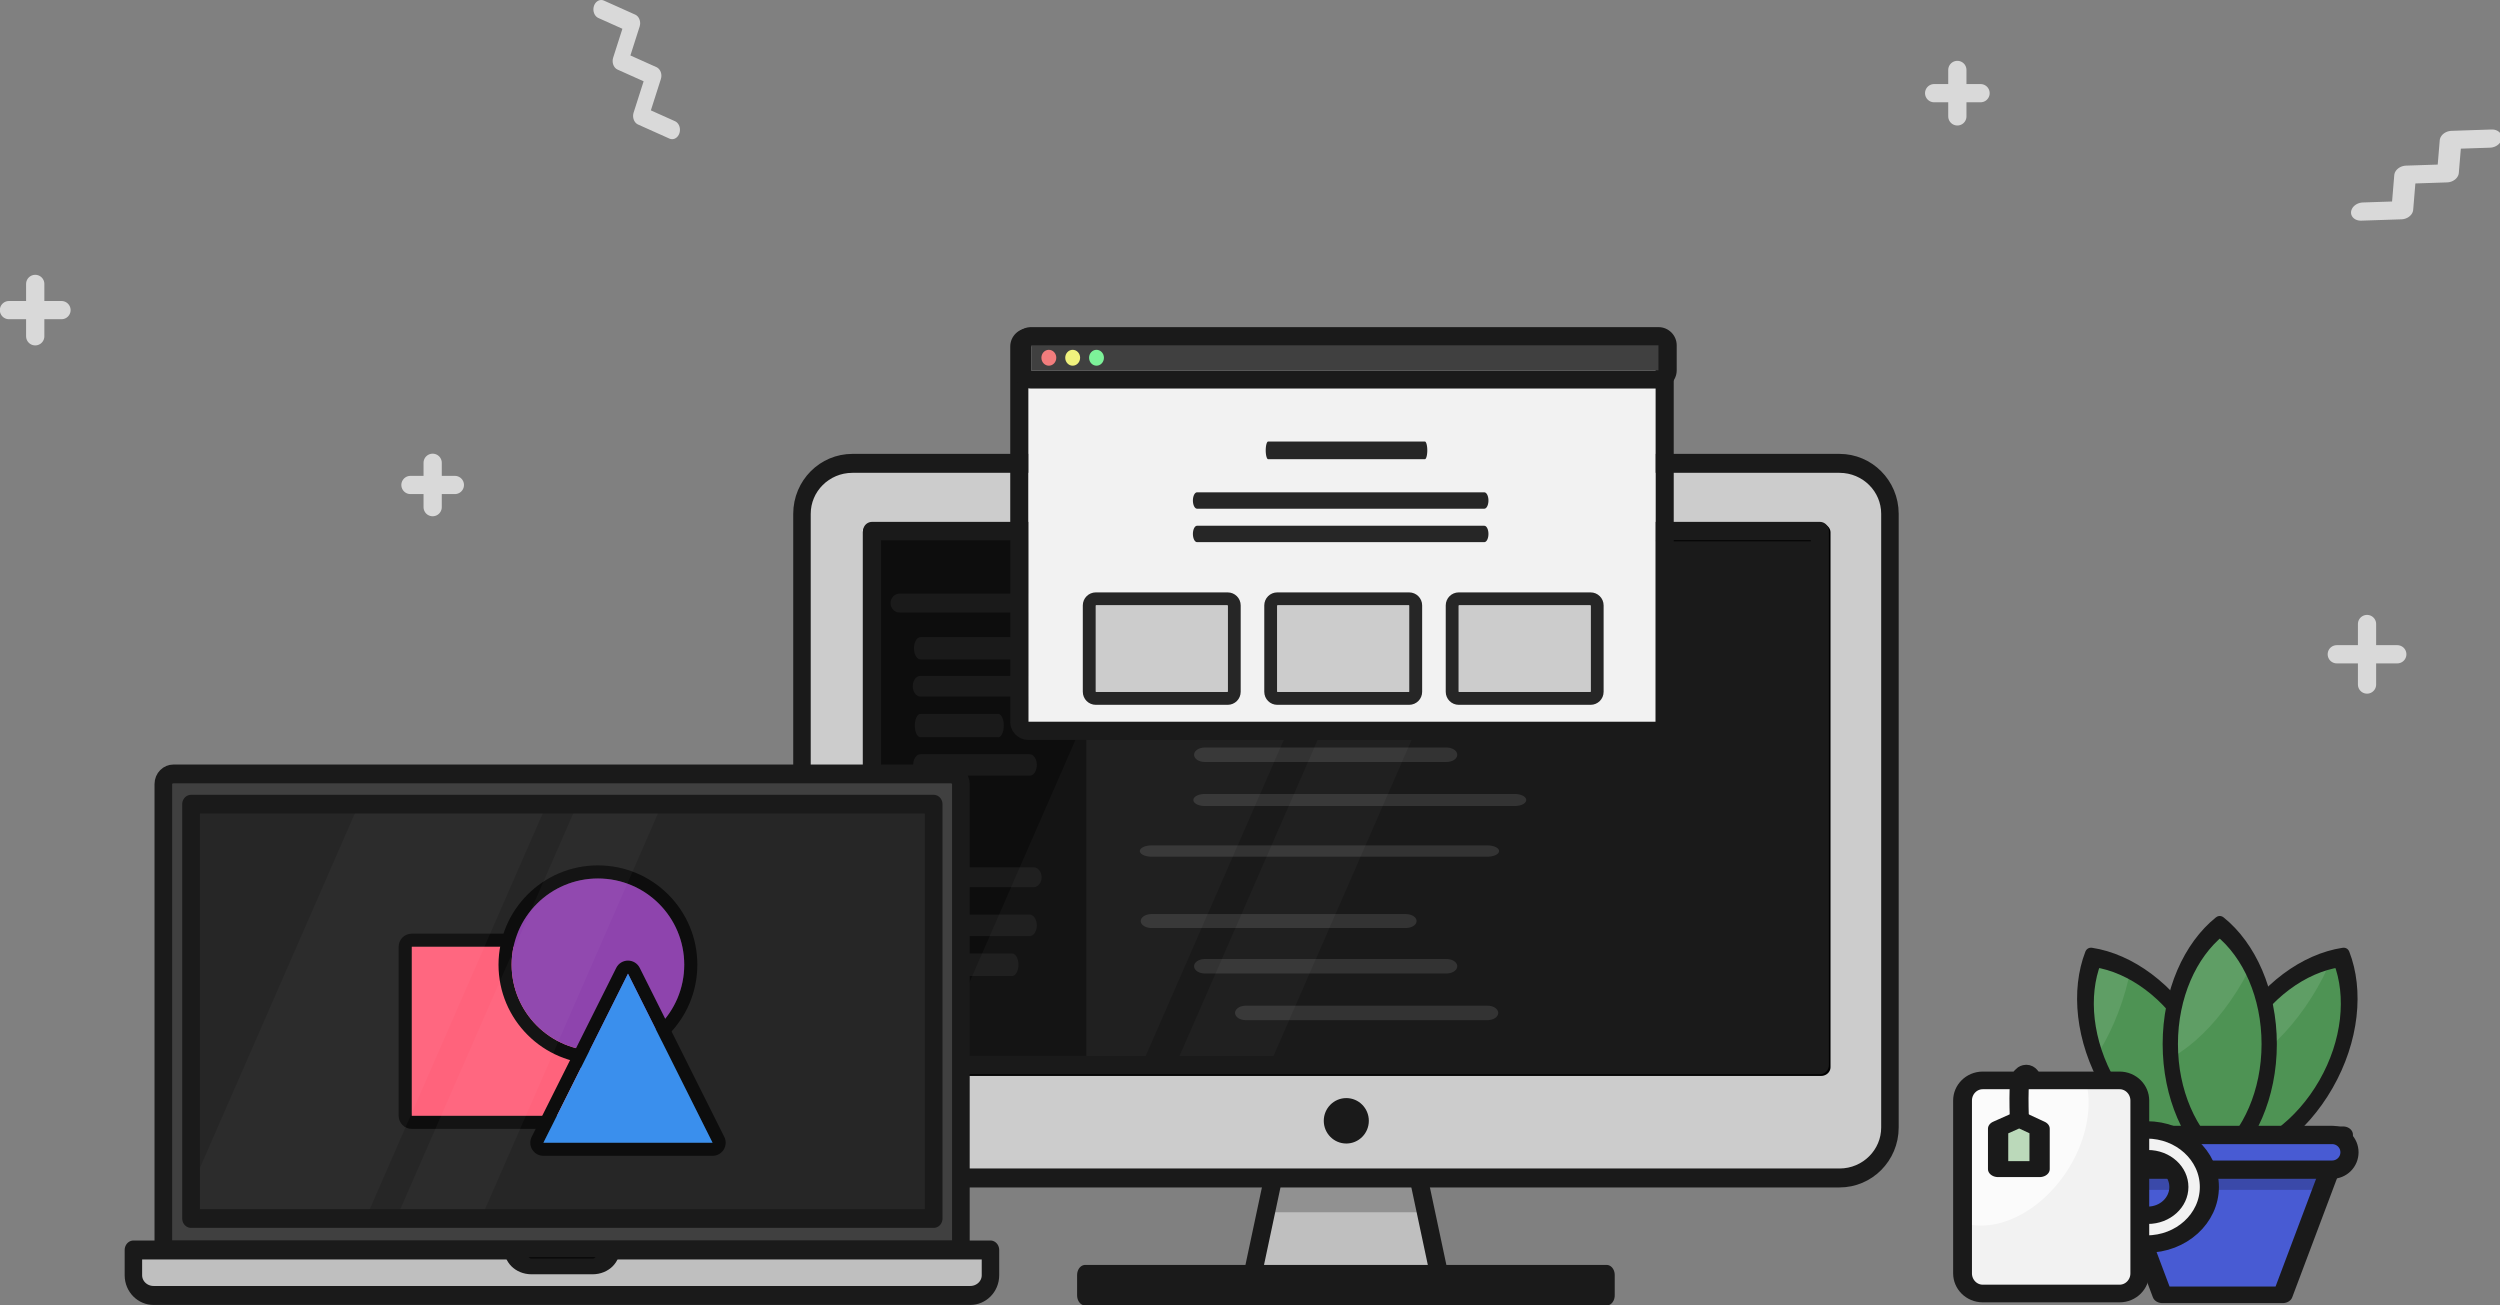 <?xml version="1.0" encoding="UTF-8" standalone="no"?>
<!DOCTYPE svg PUBLIC "-//W3C//DTD SVG 1.1//EN" "http://www.w3.org/Graphics/SVG/1.1/DTD/svg11.dtd">
<svg width="100%" height="100%" viewBox="0 0 1239 647" version="1.1" xmlns="http://www.w3.org/2000/svg" xmlns:xlink="http://www.w3.org/1999/xlink" xml:space="preserve" xmlns:serif="http://www.serif.com/" style="fill-rule:evenodd;clip-rule:evenodd;stroke-linecap:round;stroke-linejoin:round;stroke-miterlimit:1.5;">
    <rect x="0" y="0" width="1239" height="647" fill="#808080" stroke="none"/>
    <g transform="matrix(1,0,0,1,-25.973,-188.572)">
        <g id="Desktop-Shizz" serif:id="Desktop Shizz" transform="matrix(1.25,0,0,1.333,12.028,-1434.76)">
            <g transform="matrix(1,0,0,1,-0.617,1158.3)">
                <g id="Monitor" transform="matrix(0.533,0,0,0.504,140.845,60.126)">
                    <g id="Base">
                        <g transform="matrix(1,0,0,1,31.017,-94.667)">
                            <path d="M800,1046L656,1046L692,878L764,878L800,1046Z" style="fill:rgb(191,191,191);"/>
                            <clipPath id="_clip1">
                                <path d="M800,1046L656,1046L692,878L764,878L800,1046Z"/>
                            </clipPath>
                            <g clip-path="url(#_clip1)">
                                <g transform="matrix(1,0,0,0.869,-39.017,246.741)">
                                    <rect x="655.333" y="801.623" width="214.127" height="51.044" style="fill:rgb(38,38,38);fill-opacity:0.3;"/>
                                </g>
                            </g>
                            <path d="M800,1046L656,1046L692,878L764,878L800,1046Z" style="fill:none;stroke:rgb(26,26,26);stroke-width:13.5px;"/>
                        </g>
                        <g transform="matrix(1,0,0,1.25,37.017,-233.167)">
                            <rect x="528" y="938" width="388" height="12" style="fill:rgb(26,26,26);stroke:rgb(26,26,26);stroke-width:11.92px;"/>
                        </g>
                    </g>
                    <g id="Screen">
                        <g transform="matrix(0.962,0,0,1.033,41.698,1.319)">
                            <path d="M1166.32,364.463C1166.32,344.558 1148.86,328.421 1127.33,328.421C986.488,328.421 504.88,328.421 364.036,328.421C342.506,328.421 325.053,344.558 325.053,364.463C325.053,458.219 325.053,708.939 325.053,802.695C325.053,822.6 342.506,838.737 364.036,838.737C504.88,838.737 986.488,838.737 1127.33,838.737C1148.86,838.737 1166.32,822.6 1166.32,802.695C1166.32,708.939 1166.32,458.219 1166.32,364.463Z" style="fill:rgb(204,204,204);stroke:rgb(26,26,26);stroke-width:13.53px;"/>
                        </g>
                        <g transform="matrix(0.838,0,0,0.772,134.095,137.333)">
                            <rect x="325.053" y="328.421" width="841.263" height="510.316" style="fill:rgb(26,26,26);stroke:rgb(242,242,242);stroke-width:16.76px;"/>
                        </g>
                        <g transform="matrix(0.542,0,0,0.542,347.976,-332.401)">
                            <g transform="matrix(1.548,0,0,1.426,-394.946,867.397)">
                                <rect x="325.053" y="328.421" width="841.263" height="510.316" style="fill:rgb(26,26,26);stroke:black;stroke-width:16.76px;"/>
                            </g>
                            <g transform="matrix(1.875,0,0,1.898,-267.383,-1413.17)">
                                <rect x="200.244" y="1448.18" width="156.808" height="383.328" style="fill:rgb(13,13,13);"/>
                            </g>
                            <g transform="matrix(1.875,0,0,1.985,-642.389,-1573.81)">
                                <path d="M420.244,1514.18L532.244,1514.18" style="fill:none;stroke:rgb(26,26,26);stroke-width:12.91px;"/>
                            </g>
                            <g transform="matrix(1.641,0,0,1.985,-543.893,-1200.67)">
                                <path d="M420.244,1514.18L532.244,1514.18" style="fill:none;stroke:rgb(26,26,26);stroke-width:13.68px;"/>
                            </g>
                            <g transform="matrix(1.172,0,0,1.985,-318.017,-1512.28)">
                                <path d="M420.244,1514.18L532.244,1514.18" style="fill:none;stroke:rgb(26,26,26);stroke-width:15.27px;"/>
                            </g>
                            <g transform="matrix(1.49,0,0,1.985,-451.691,-1460.68)">
                                <path d="M420.244,1514.18L532.244,1514.18" style="fill:none;stroke:rgb(26,26,26);stroke-width:14.19px;"/>
                            </g>
                            <g transform="matrix(0.954,0,0,1.985,-226.557,-1407.09)">
                                <path d="M420.244,1514.18L532.244,1514.18" style="fill:none;stroke:rgb(26,26,26);stroke-width:15.97px;"/>
                            </g>
                            <g transform="matrix(1.339,0,0,1.985,-388.372,-1353.5)">
                                <path d="M420.244,1514.18L532.244,1514.18" style="fill:none;stroke:rgb(26,26,26);stroke-width:14.71px;"/>
                            </g>
                            <g transform="matrix(1.339,0,0,1.985,-388.372,-1135.18)">
                                <path d="M420.244,1514.18L532.244,1514.18" style="fill:none;stroke:rgb(26,26,26);stroke-width:14.71px;"/>
                            </g>
                            <g transform="matrix(1.122,0,0,1.985,-296.911,-1081.59)">
                                <path d="M420.244,1514.18L532.244,1514.18" style="fill:none;stroke:rgb(26,26,26);stroke-width:15.44px;"/>
                            </g>
                            <g transform="matrix(4.118,0,0,1.985,-1239.1,-1484.49)">
                                <path d="M420.244,1514.18L532.244,1514.18" style="fill:none;stroke:rgb(51,51,51);stroke-width:7.73px;"/>
                            </g>
                            <g transform="matrix(4.269,0,0,1.985,-1229.29,-1426.93)">
                                <path d="M420.244,1514.18L532.244,1514.18" style="fill:none;stroke:rgb(51,51,51);stroke-width:7.51px;"/>
                            </g>
                            <g transform="matrix(2.963,0,0,1.985,-680.525,-1367.39)">
                                <path d="M420.244,1514.18L532.244,1514.18" style="fill:none;stroke:rgb(51,51,51);stroke-width:9.9px;"/>
                            </g>
                            <g transform="matrix(3.8,0,0,1.985,-1032.3,-1305.81)">
                                <path d="M420.244,1514.18L532.244,1514.18" style="fill:none;stroke:rgb(51,51,51);stroke-width:8.24px;"/>
                            </g>
                            <g transform="matrix(4.118,0,0,1.985,-1239.1,-1236.34)">
                                <path d="M420.244,1514.18L532.244,1514.18" style="fill:none;stroke:rgb(51,51,51);stroke-width:7.73px;"/>
                            </g>
                            <g transform="matrix(3.114,0,0,1.985,-816.97,-1141.07)">
                                <path d="M420.244,1514.18L532.244,1514.18" style="fill:none;stroke:rgb(51,51,51);stroke-width:9.57px;"/>
                            </g>
                            <g transform="matrix(2.963,0,0,1.985,-680.525,-1079.55)">
                                <path d="M420.244,1514.18L532.244,1514.18" style="fill:none;stroke:rgb(51,51,51);stroke-width:9.9px;"/>
                            </g>
                            <g transform="matrix(2.963,0,0,1.985,-624.274,-1016.03)">
                                <path d="M420.244,1514.18L532.244,1514.18" style="fill:none;stroke:rgb(51,51,51);stroke-width:9.9px;"/>
                            </g>
                            <g transform="matrix(1.875,0,0,1.985,-296.347,-1573.81)">
                                <path d="M420.244,1514.18L532.244,1514.18" style="fill:none;stroke:rgb(51,51,51);stroke-width:12.91px;"/>
                            </g>
                        </g>
                        <g id="Glare" transform="matrix(1.746,0,0,1.759,-110.647,-2066.58)">
                            <rect x="296.2" y="1396.87" width="403.803" height="223.971" style="fill:none;"/>
                            <clipPath id="_clip2">
                                <rect x="296.2" y="1396.87" width="403.803" height="223.971"/>
                            </clipPath>
                            <g clip-path="url(#_clip2)">
                                <g transform="matrix(0.526,0.223,-0.186,0.419,235.312,1126.97)">
                                    <g opacity="0.03">
                                        <rect x="490" y="211" width="142" height="764" style="fill:white;"/>
                                        <g transform="matrix(0.451,0,0,1,434.103,0)">
                                            <rect x="490" y="211" width="142" height="764" style="fill:white;"/>
                                        </g>
                                    </g>
                                </g>
                            </g>
                            <rect x="296.2" y="1396.87" width="403.803" height="223.971" style="fill:none;stroke:rgb(26,26,26);stroke-width:7.7px;"/>
                        </g>
                    </g>
                    <g id="Power-Button" serif:id="Power Button" transform="matrix(0.798,0,0,0.798,155.22,166.417)">
                        <circle cx="757" cy="826" r="21" style="fill:rgb(26,26,26);"/>
                    </g>
                </g>
                <g id="Window" transform="matrix(6.215,0,0,6.215,-1873.79,-731.072)">
                    <g transform="matrix(1,0,0,1.194,0,-29.019)">
                        <path d="M410.163,148.201C410.163,147.696 409.642,147.287 409,147.287L369,147.287C368.358,147.287 367.837,147.696 367.837,148.201L367.837,167C367.837,167.504 368.358,167.913 369,167.913L409,167.913C409.642,167.913 410.163,167.504 410.163,167L410.163,148.201ZM409,148.201L369,148.201L369,167L409,167L409,148.201Z" style="fill:rgb(26,26,26);"/>
                        <rect x="369" y="148.201" width="40" height="18.799" style="fill:rgb(242,242,242);"/>
                    </g>
                    <g>
                        <g transform="matrix(0.294,0,0,1,274.922,-8.854)">
                            <path d="M372,163L406,163" style="fill:none;stroke:rgb(38,38,38);stroke-width:1.06px;"/>
                        </g>
                        <g transform="matrix(0.539,0,0,1,179.245,-5.854)">
                            <path d="M372,163L406,163" style="fill:none;stroke:rgb(38,38,38);stroke-width:0.98px;"/>
                        </g>
                        <g transform="matrix(0.539,0,0,1,179.245,-3.854)">
                            <path d="M372,163L406,163" style="fill:none;stroke:rgb(38,38,38);stroke-width:0.98px;"/>
                        </g>
                    </g>
                    <g transform="matrix(0.841,0,0,0.841,61.929,34.871)">
                        <g transform="matrix(1,0,0,1,-1.765,-0.146)">
                            <path d="M382.988,153C382.988,152.488 382.546,152.074 382,152.074L372,152.074C371.454,152.074 371.012,152.488 371.012,153L371.012,159.146C371.012,159.658 371.454,160.072 372,160.072L382,160.072C382.546,160.072 382.988,159.658 382.988,159.146L382.988,153ZM382,153L372,153L372,159.146L382,159.146L382,153Z" style="fill:rgb(38,38,38);"/>
                            <rect x="372" y="153" width="10" height="6.146" style="fill:rgb(204,204,204);"/>
                        </g>
                        <g transform="matrix(1,0,0,1,12,-0.146)">
                            <path d="M382.988,153C382.988,152.488 382.546,152.074 382,152.074L372,152.074C371.454,152.074 371.012,152.488 371.012,153L371.012,159.146C371.012,159.658 371.454,160.072 372,160.072L382,160.072C382.546,160.072 382.988,159.658 382.988,159.146L382.988,153ZM382,153L372,153L372,159.146L382,159.146L382,153Z" style="fill:rgb(38,38,38);"/>
                            <rect x="372" y="153" width="10" height="6.146" style="fill:rgb(204,204,204);"/>
                        </g>
                        <g transform="matrix(1,0,0,1,25.765,-0.146)">
                            <path d="M382.988,153C382.988,152.488 382.546,152.074 382,152.074L372,152.074C371.454,152.074 371.012,152.488 371.012,153L371.012,159.146C371.012,159.658 371.454,160.072 372,160.072L382,160.072C382.546,160.072 382.988,159.658 382.988,159.146L382.988,153ZM382,153L372,153L372,159.146L382,159.146L382,153Z" style="fill:rgb(38,38,38);"/>
                            <rect x="372" y="153" width="10" height="6.146" style="fill:rgb(204,204,204);"/>
                        </g>
                    </g>
                    <g transform="matrix(0.952,0,0,0.531,20.349,68.395)">
                        <path d="M409.668,149.657C409.668,148.524 409.121,147.605 408.445,147.605L366.408,147.605C365.733,147.605 365.186,148.524 365.186,149.657L365.186,152.473C365.186,153.607 365.733,154.525 366.408,154.525L408.445,154.525C409.121,154.525 409.668,153.607 409.668,152.473L409.668,149.657ZM408.445,149.657L366.408,149.657L366.408,152.473L408.445,152.473L408.445,149.657Z" style="fill:rgb(26,26,26);"/>
                        <rect x="366.408" y="149.657" width="42.037" height="2.816" style="fill:rgb(64,64,64);"/>
                    </g>
                    <g transform="matrix(0.19,0,0,0.19,299.714,122.861)">
                        <circle cx="371.5" cy="135.5" r="2.5" style="fill:rgb(242,125,125);"/>
                        <g transform="matrix(1,0,0,1,8,0)">
                            <circle cx="371.5" cy="135.5" r="2.5" style="fill:rgb(240,242,125);"/>
                        </g>
                        <g transform="matrix(1,0,0,1,16,0)">
                            <circle cx="371.5" cy="135.5" r="2.5" style="fill:rgb(125,242,153);"/>
                        </g>
                    </g>
                </g>
            </g>
            <g id="Laptop" transform="matrix(0.615,0,0,0.615,-80.858,1129.68)">
                <g transform="matrix(1,0,0,1,32.337,-250.611)">
                    <path d="M736.741,867.877C736.741,866.259 736.056,864.707 734.835,863.563C733.615,862.419 731.96,861.777 730.235,861.777C674.932,861.777 284.395,861.777 229.092,861.777C227.366,861.777 225.711,862.419 224.491,863.563C223.271,864.707 222.585,866.259 222.585,867.877C222.585,909.459 222.585,1149.58 222.585,1149.58L736.741,1149.58L736.741,867.877Z" style="fill:rgb(64,64,64);stroke:rgb(26,26,26);stroke-width:11.37px;"/>
                </g>
                <g transform="matrix(0.982,0,0,1,12.276,12.935)">
                    <path d="M790.097,886.029L227.436,886.029L227.436,901.317C227.436,908.054 233.367,913.516 240.684,913.516C317.066,913.516 700.467,913.516 776.849,913.516C784.166,913.516 790.097,908.054 790.097,901.317C790.097,893.971 790.097,886.029 790.097,886.029Z" style="fill:rgb(191,191,191);stroke:rgb(26,26,26);stroke-width:11.47px;"/>
                </g>
                <g transform="matrix(0.607,0,0,0.444,260.969,448.566)">
                    <path d="M464,1013.68L363,1013.68L363,1013.69C363,1019.78 364.892,1025.63 368.258,1029.95C371.625,1034.26 376.192,1036.68 380.953,1036.68C399.317,1036.68 427.683,1036.68 446.047,1036.68C450.808,1036.68 455.375,1034.26 458.742,1029.95C462.108,1025.63 464,1019.78 464,1013.69C464,1013.68 464,1013.68 464,1013.68Z" style="stroke:rgb(26,26,26);stroke-width:21.59px;"/>
                </g>
                <g transform="matrix(1.014,0,0,1.006,-15.209,-11.412)">
                    <rect x="284.025" y="637.036" width="472.118" height="248.994" style="fill:rgb(38,38,38);"/>
                    <clipPath id="_clip3">
                        <rect x="284.025" y="637.036" width="472.118" height="248.994"/>
                    </clipPath>
                    <g clip-path="url(#_clip3)">
                        <g id="Shapes" transform="matrix(0.45,7.13399e-17,-2.0148e-16,0.425,389.703,152.935)">
                            <g transform="matrix(1,0,0,1,0,11.4)">
                                <path d="M334.526,1329.26C334.526,1319.03 326.231,1310.74 316,1310.74L77,1310.74C66.769,1310.74 58.474,1319.03 58.474,1329.26L58.474,1568.26C58.474,1578.5 66.769,1586.79 77,1586.79L316,1586.79C326.231,1586.79 334.526,1578.5 334.526,1568.26L334.526,1329.26ZM316,1329.26L77,1329.26L77,1568.26L316,1568.26L316,1329.26Z" style="fill:rgb(13,13,13);"/>
                                <rect x="77" y="1329.26" width="239" height="239" style="fill:rgb(255,99,124);"/>
                            </g>
                            <g transform="matrix(0.98,0,0,0.98,-195.805,-84.017)">
                                <path d="M546.741,1336.36C467.638,1336.36 403.416,1400.59 403.416,1479.69C403.416,1558.79 467.638,1623.02 546.741,1623.02C625.845,1623.02 690.067,1558.79 690.067,1479.69C690.067,1400.59 625.845,1336.36 546.741,1336.36ZM546.741,1355.26C615.414,1355.26 671.168,1411.02 671.168,1479.69C671.168,1548.36 615.414,1604.12 546.741,1604.12C478.069,1604.12 422.315,1548.36 422.315,1479.69C422.315,1411.02 478.069,1355.26 546.741,1355.26Z" style="fill:rgb(13,13,13);"/>
                                <circle cx="546.741" cy="1479.69" r="124.426" style="fill:rgb(142,68,173);"/>
                            </g>
                            <g transform="matrix(1,0,0,1,217.963,49.5)">
                                <path d="M181.07,1320.98C177.932,1314.7 171.517,1310.74 164.5,1310.74C157.483,1310.74 151.068,1314.7 147.93,1320.98L28.43,1559.98C25.559,1565.72 25.866,1572.54 29.241,1578C32.617,1583.47 38.579,1586.79 45,1586.79L284,1586.79C290.421,1586.79 296.383,1583.47 299.759,1578C303.134,1572.54 303.441,1565.72 300.57,1559.98L181.07,1320.98ZM164.5,1329.26L284,1568.26L45,1568.26L164.5,1329.26Z" style="fill:rgb(13,13,13);"/>
                                <path d="M164.5,1329.26L284,1568.26L45,1568.26L164.5,1329.26Z" style="fill:rgb(58,143,237);"/>
                            </g>
                        </g>
                        <g transform="matrix(0.708,0.288,-0.307,0.664,183.348,194.09)">
                            <g opacity="0.03">
                                <rect x="490" y="211" width="142" height="764" style="fill:white;"/>
                                <g transform="matrix(0.451,0,0,1,434.103,0)">
                                    <rect x="490" y="211" width="142" height="764" style="fill:white;"/>
                                </g>
                            </g>
                        </g>
                    </g>
                    <rect x="284.025" y="637.036" width="472.118" height="248.994" style="fill:none;stroke:rgb(26,26,26);stroke-width:11.26px;"/>
                </g>
            </g>
            <g id="Plant" transform="matrix(0.182,0,0,0.172,775.602,1303.6)">
                <g transform="matrix(1,0,0,1,-22.776,57)">
                    <g transform="matrix(1.091,0.63,-0.849,1.47,1544.75,-1213.22)">
                        <path d="M655.5,1574.19C706.666,1604.5 741,1660.27 741,1724C741,1787.73 706.666,1843.5 655.5,1873.81C604.334,1843.5 570,1787.73 570,1724C570,1660.27 604.334,1604.5 655.5,1574.19Z" style="fill:rgb(78,147,84);"/>
                        <clipPath id="_clip4">
                            <path d="M655.5,1574.19C706.666,1604.5 741,1660.27 741,1724C741,1787.73 706.666,1843.5 655.5,1873.81C604.334,1843.5 570,1787.73 570,1724C570,1660.27 604.334,1604.5 655.5,1574.19Z"/>
                        </clipPath>
                        <g clip-path="url(#_clip4)">
                            <g transform="matrix(3.477,0.096,-0.153,2.572,-3086.99,-122.759)">
                                <ellipse cx="1076.81" cy="643.333" rx="24.813" ry="56.667" style="fill:white;fill-opacity:0.1;"/>
                            </g>
                        </g>
                        <path d="M655.5,1574.19C706.666,1604.5 741,1660.27 741,1724C741,1787.73 706.666,1843.5 655.5,1873.81C604.334,1843.5 570,1787.73 570,1724C570,1660.27 604.334,1604.5 655.5,1574.19Z" style="fill:none;stroke:rgb(26,26,26);stroke-width:26.36px;"/>
                    </g>
                    <g transform="matrix(-1.091,0.63,0.849,1.47,-238.977,-1213.22)">
                        <path d="M655.5,1574.19C706.666,1604.5 741,1660.27 741,1724C741,1787.73 706.666,1843.5 655.5,1873.81C604.334,1843.5 570,1787.73 570,1724C570,1660.27 604.334,1604.5 655.5,1574.19Z" style="fill:rgb(78,147,84);"/>
                        <clipPath id="_clip5">
                            <path d="M655.5,1574.19C706.666,1604.5 741,1660.27 741,1724C741,1787.73 706.666,1843.5 655.5,1873.81C604.334,1843.5 570,1787.73 570,1724C570,1660.27 604.334,1604.5 655.5,1574.19Z"/>
                        </clipPath>
                        <g clip-path="url(#_clip5)">
                            <g transform="matrix(-2.328,1.925,2.588,1.709,1548.64,-1579.23)">
                                <ellipse cx="1076.81" cy="643.333" rx="24.813" ry="56.667" style="fill:white;fill-opacity:0.1;"/>
                            </g>
                        </g>
                        <path d="M655.5,1574.19C706.666,1604.5 741,1660.27 741,1724C741,1787.73 706.666,1843.5 655.5,1873.81C604.334,1843.5 570,1787.73 570,1724C570,1660.27 604.334,1604.5 655.5,1574.19Z" style="fill:none;stroke:rgb(26,26,26);stroke-width:26.36px;"/>
                    </g>
                    <g transform="matrix(1.26,0,0,1.698,-167.765,-1226.37)">
                        <path d="M655.5,1574.19C706.666,1604.5 741,1660.27 741,1724C741,1787.73 706.666,1843.5 655.5,1873.81C604.334,1843.5 570,1787.73 570,1724C570,1660.27 604.334,1604.5 655.5,1574.19Z" style="fill:rgb(78,147,84);"/>
                        <clipPath id="_clip6">
                            <path d="M655.5,1574.19C706.666,1604.5 741,1660.27 741,1724C741,1787.73 706.666,1843.5 655.5,1873.81C604.334,1843.5 570,1787.73 570,1724C570,1660.27 604.334,1604.5 655.5,1574.19Z"/>
                        </clipPath>
                        <g clip-path="url(#_clip6)">
                            <g transform="matrix(2.946,1.374,-1.865,2.171,-1360.24,-1253.82)">
                                <ellipse cx="1076.81" cy="643.333" rx="24.813" ry="56.667" style="fill:white;fill-opacity:0.1;"/>
                            </g>
                        </g>
                        <path d="M655.5,1574.19C706.666,1604.5 741,1660.27 741,1724C741,1787.73 706.666,1843.5 655.5,1873.81C604.334,1843.5 570,1787.73 570,1724C570,1660.27 604.334,1604.5 655.5,1574.19Z" style="fill:none;stroke:rgb(26,26,26);stroke-width:26.43px;"/>
                    </g>
                </g>
                <g transform="matrix(1,2.08513e-17,-2.08513e-17,-0.83,36,3687.82)">
                    <path d="M868,2089L343,2089L474.25,1672L736.75,1672L868,2089Z" style="fill:rgb(72,91,211);"/>
                    <clipPath id="_clip7">
                        <path d="M868,2089L343,2089L474.25,1672L736.75,1672L868,2089Z"/>
                    </clipPath>
                    <g clip-path="url(#_clip7)">
                        <g transform="matrix(1.026,2.57828e-17,-2.16546e-17,-1.039,-22.909,3780.22)">
                            <rect x="343" y="1672" width="539" height="94" style="fill-opacity:0.2;"/>
                        </g>
                    </g>
                    <path d="M868,2089L343,2089L474.25,1672L736.75,1672L868,2089Z" style="fill:none;stroke:rgb(26,26,26);stroke-width:43.08px;"/>
                </g>
                <g transform="matrix(1,0,0,1,22,319.5)">
                    <path d="M896,1672.49C896,1662.55 892.019,1653.01 884.934,1645.98C877.848,1638.95 868.238,1635 858.217,1635C757.214,1635 481.786,1635 380.783,1635C370.762,1635 361.152,1638.95 354.066,1645.98C346.981,1653.01 343,1662.55 343,1672.49C343,1672.5 343,1672.5 343,1672.51C343,1682.45 346.981,1691.99 354.066,1699.02C361.152,1706.05 370.762,1710 380.783,1710C481.786,1710 757.214,1710 858.217,1710C868.238,1710 877.848,1706.05 884.934,1699.02C892.019,1691.99 896,1682.45 896,1672.51C896,1672.5 896,1672.5 896,1672.49Z" style="fill:rgb(72,91,211);stroke:rgb(26,26,26);stroke-width:39.56px;"/>
                </g>
            </g>
            <g id="Cup" transform="matrix(0.206,0,0,0.176,736.328,1340.6)">
                <g transform="matrix(0.703,0,0,0.703,-205.062,454.692)">
                    <path d="M1014.5,1756L1161.5,1756C1256.22,1756 1333,1832.78 1333,1927.5C1333,1927.5 1333,1927.5 1333,1927.5C1333,2022.22 1256.22,2099 1161.5,2099L1014.5,2099L1014.5,2012.5L1164.52,2012.5C1211.46,2012.5 1249.52,1974.44 1249.52,1927.5C1249.52,1927.5 1249.52,1927.5 1249.52,1927.5C1249.52,1880.56 1211.46,1842.5 1164.52,1842.5L1014.5,1842.5L1014.5,1756Z" style="fill:rgb(242,242,242);stroke:rgb(26,26,26);stroke-width:52.23px;"/>
                </g>
                <g transform="matrix(0.878,0,0,0.904,73.102,196.048)">
                    <path d="M598,1583.07C598,1557.07 578.146,1536 553.654,1536L253.777,1536C229.285,1536 209.431,1557.07 209.431,1583.07L209.431,1986.93C209.431,2012.93 229.285,2034 253.777,2034L553.654,2034C578.146,2034 598,2012.93 598,1986.93L598,1583.07Z" style="fill:rgb(242,242,242);"/>
                    <clipPath id="_clip8">
                        <path d="M598,1583.07C598,1557.07 578.146,1536 553.654,1536L253.777,1536C229.285,1536 209.431,1557.07 209.431,1583.07L209.431,1986.93C209.431,2012.93 229.285,2034 253.777,2034L553.654,2034C578.146,2034 598,2012.93 598,1986.93L598,1583.07Z"/>
                    </clipPath>
                    <g clip-path="url(#_clip8)">
                        <g transform="matrix(0.81,0.649,-0.899,1.372,1550.43,-833.337)">
                            <ellipse cx="310" cy="1666" rx="159" ry="143" style="fill:white;fill-opacity:0.7;"/>
                        </g>
                    </g>
                    <path d="M598,1583.07C598,1557.07 578.146,1536 553.654,1536L253.777,1536C229.285,1536 209.431,1557.07 209.431,1583.07L209.431,1986.93C209.431,2012.93 229.285,2034 253.777,2034L553.654,2034C578.146,2034 598,2012.93 598,1986.93L598,1583.07Z" style="fill:none;stroke:rgb(26,26,26);stroke-width:41.25px;"/>
                </g>
                <g transform="matrix(1,0,0,1,0,30)">
                    <path d="M368,1688.5C366.5,1648.81 363.5,1569.42 368,1552C370.712,1541.5 384.099,1530.23 391.031,1554" style="fill:none;stroke:rgb(26,26,26);stroke-width:36.7px;"/>
                </g>
                <g transform="matrix(0.493,0,0,0.426,-152.295,966.249)">
                    <path d="M1131,1691L1051.57,1644.21L969,1691L969,1891.39L1131,1891.39L1131,1691Z" style="fill:rgb(187,217,186);stroke:rgb(26,26,26);stroke-width:79.16px;"/>
                </g>
            </g>
        </g>
        <g id="Shapes1" serif:id="Shapes" transform="matrix(1.108,0,0,1.333,206.856,-1473.08)">
            <g transform="matrix(0.052,0.116,-0.117,0.053,210.988,1205.04)">
                <path d="M-19.756,891.646L62.977,808.912L145.71,891.646L233.71,803.646L321.71,891.646L404.71,808.646" style="fill:none;stroke:rgb(217,217,217);stroke-width:54.14px;"/>
            </g>
            <g transform="matrix(-0.116,0.078,0.101,0.072,858.518,1235.42)">
                <path d="M-19.756,891.646L62.977,808.912L145.71,891.646L233.71,803.646L321.71,891.646L404.71,808.646" style="fill:none;stroke:rgb(217,217,217);stroke-width:63.72px;"/>
            </g>
            <g transform="matrix(0.466,0,0,0.387,66.761,1067.79)">
                <path d="M-78.301,906.513L-78.301,949.139" style="fill:none;stroke:rgb(217,217,217);stroke-width:17.51px;"/>
                <g transform="matrix(6.12323e-17,1,-1,6.12323e-17,849.525,1006.13)">
                    <path d="M-78.301,906.513L-78.301,949.139" style="fill:none;stroke:rgb(217,217,217);stroke-width:17.51px;"/>
                </g>
            </g>
            <g transform="matrix(0.487,0,0,0.405,750.388,905.42)">
                <path d="M-78.301,906.513L-78.301,949.139" style="fill:none;stroke:rgb(217,217,217);stroke-width:16.75px;"/>
                <g transform="matrix(6.12323e-17,1,-1,6.12323e-17,849.525,1006.13)">
                    <path d="M-78.301,906.513L-78.301,949.139" style="fill:none;stroke:rgb(217,217,217);stroke-width:16.75px;"/>
                </g>
            </g>
            <g transform="matrix(0.551,0,0,0.457,-104.352,937.831)">
                <path d="M-78.301,906.513L-78.301,949.139" style="fill:none;stroke:rgb(217,217,217);stroke-width:14.82px;"/>
                <g transform="matrix(6.12323e-17,1,-1,6.12323e-17,849.525,1006.13)">
                    <path d="M-78.301,906.513L-78.301,949.139" style="fill:none;stroke:rgb(217,217,217);stroke-width:14.82px;"/>
                </g>
            </g>
            <g transform="matrix(0.635,0,0,0.528,945.225,999.913)">
                <path d="M-78.301,906.513L-78.301,949.139" style="fill:none;stroke:rgb(217,217,217);stroke-width:12.84px;"/>
                <g transform="matrix(6.12323e-17,1,-1,6.12323e-17,849.525,1006.13)">
                    <path d="M-78.301,906.513L-78.301,949.139" style="fill:none;stroke:rgb(217,217,217);stroke-width:12.84px;"/>
                </g>
            </g>
        </g>
    </g>
</svg>
